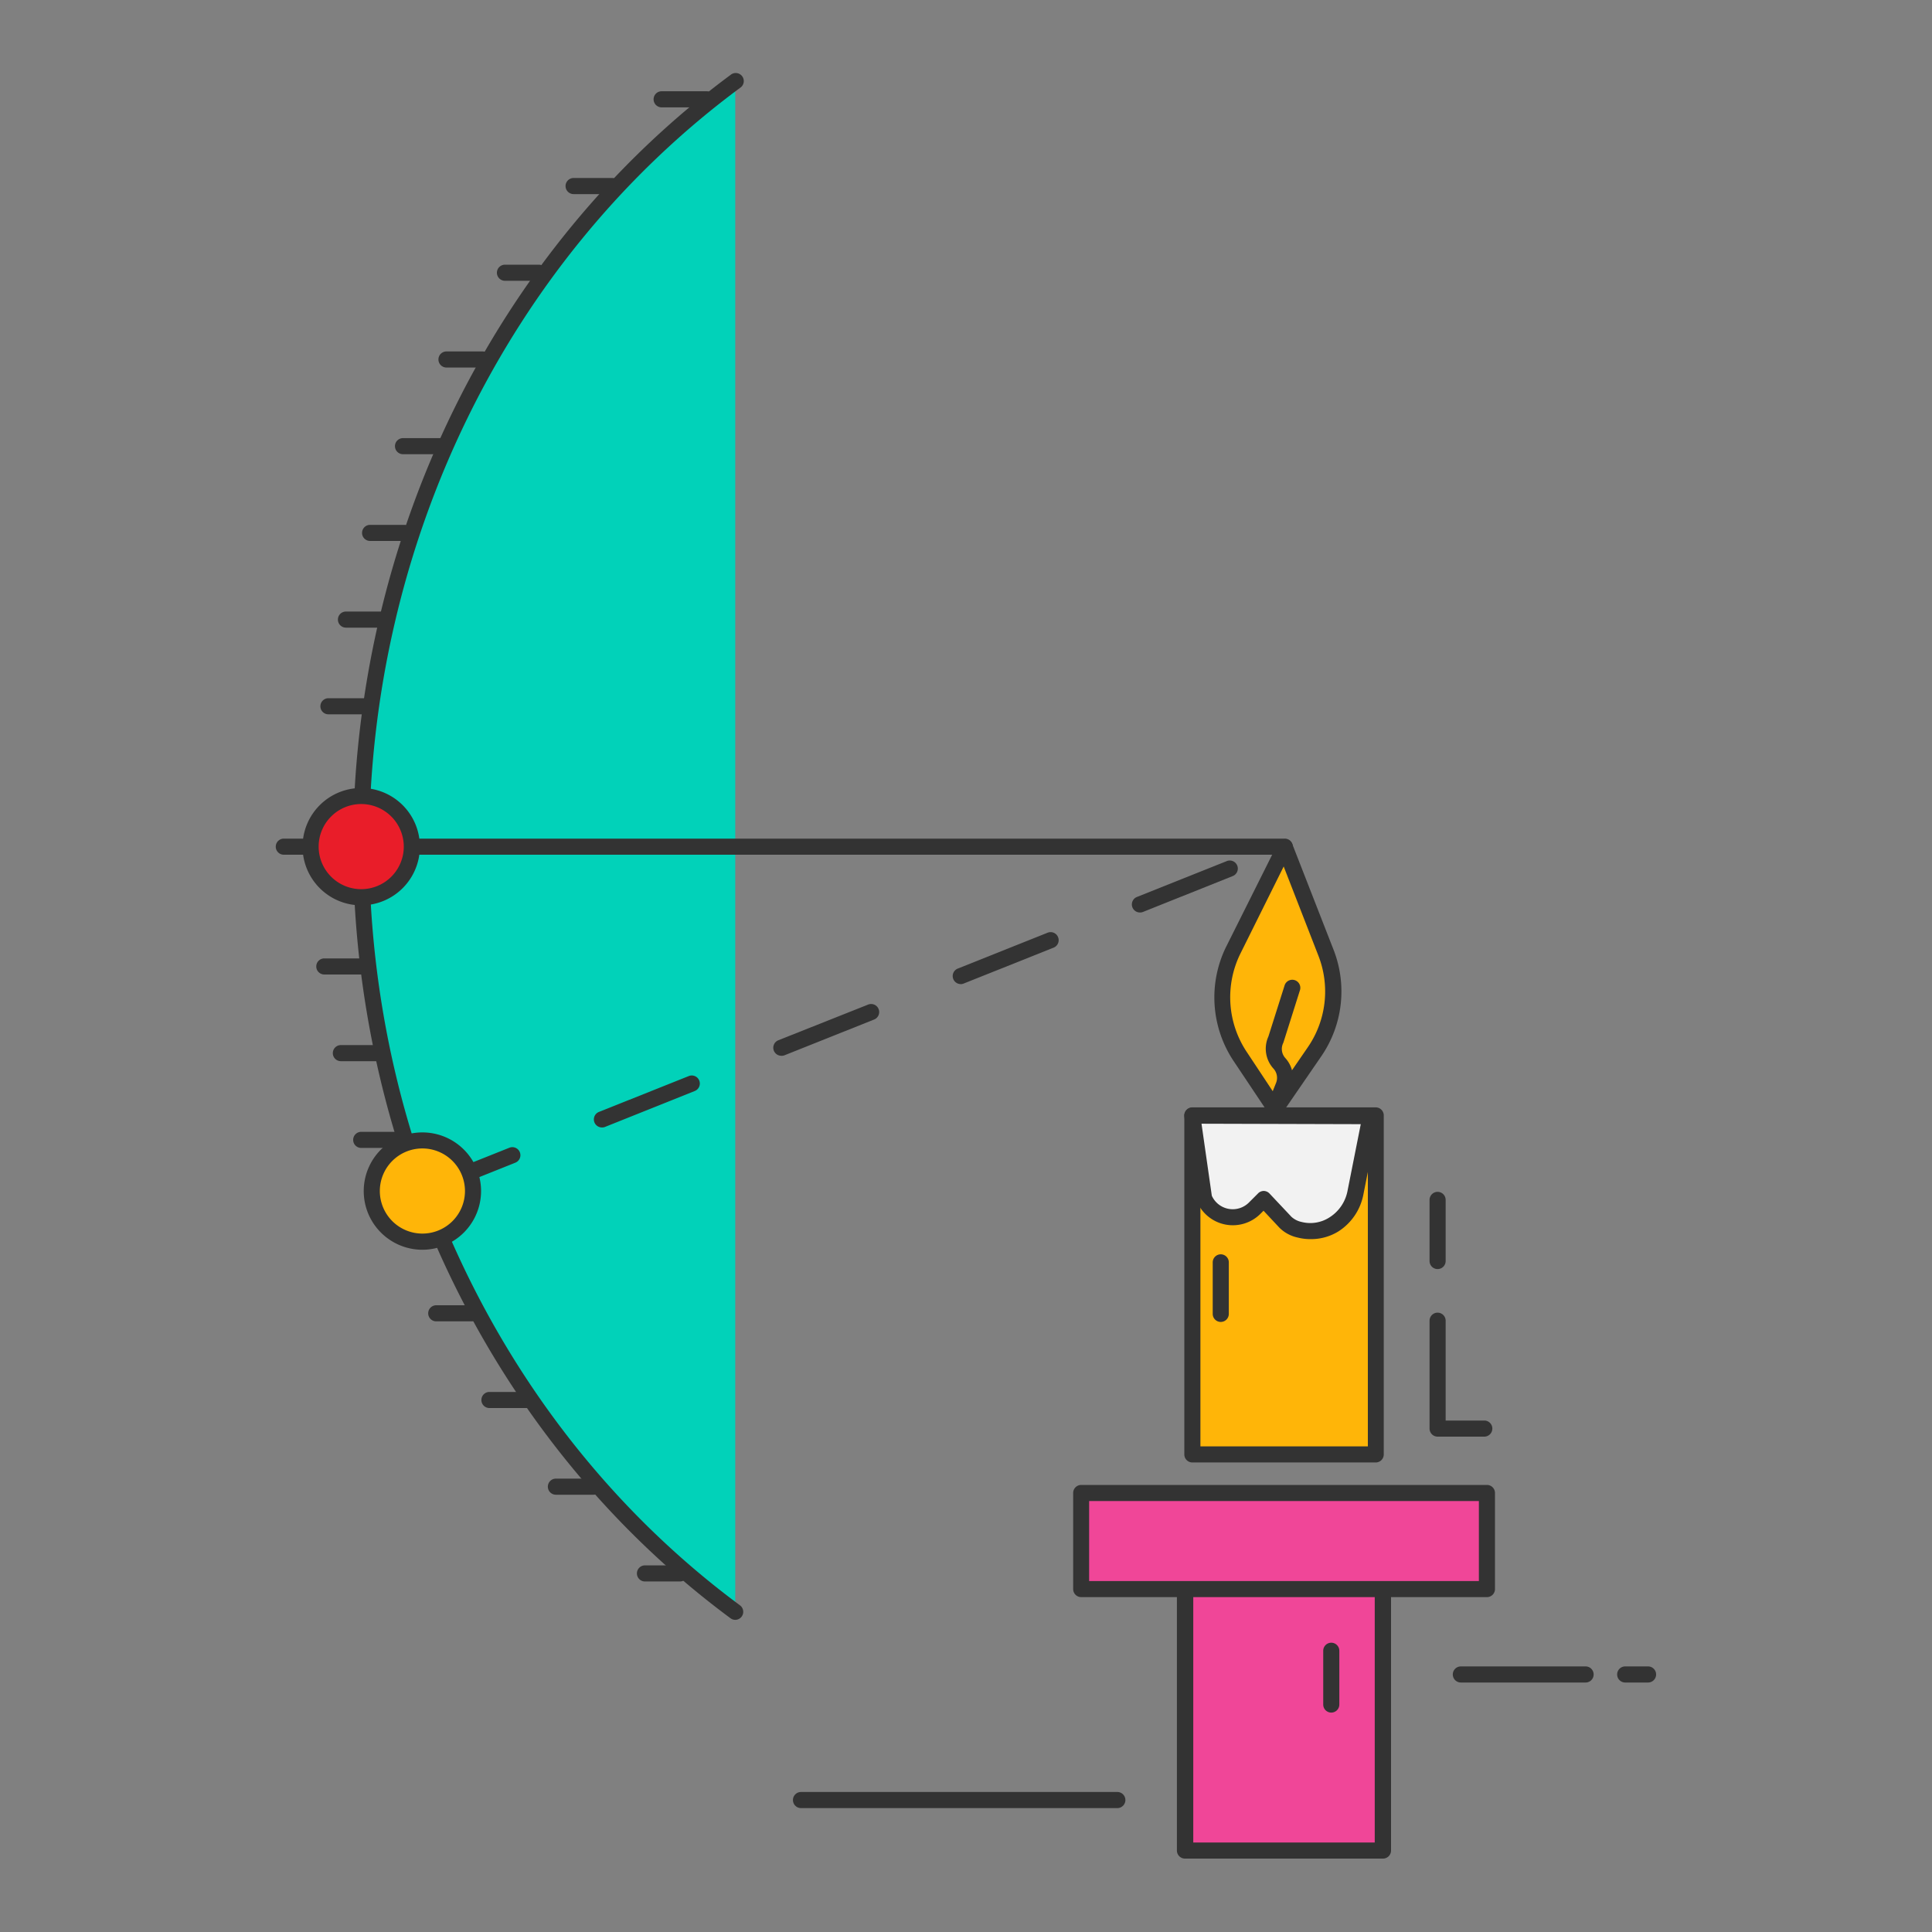 <svg id="Layer_1" data-name="Layer 1" xmlns="http://www.w3.org/2000/svg" viewBox="0 0 300 300"><rect x="0" y="0" width="300" height="300" fill="#808080" stroke="none"/><title>Physics-expand</title><rect x="185.15" y="173.2" width="28.47" height="52.65" style="fill:#ffb508"/><path d="M213.62,227.09H185.15a1.25,1.25,0,0,1-1.25-1.25V173.2a1.25,1.25,0,0,1,1.25-1.25h28.47a1.25,1.25,0,0,1,1.25,1.25v52.65A1.25,1.25,0,0,1,213.62,227.09Zm-27.22-2.5h26V174.45h-26Z" style="fill:#333"/><path d="M199.5,131.47l-8,16a16.53,16.53,0,0,0,1.06,16.56l5.45,8.16,6.12-8.91a16.53,16.53,0,0,0,1.77-15.37Z" style="fill:#ffb508"/><path d="M198,173.47h0a1.25,1.25,0,0,1-1-.56l-5.45-8.16A17.82,17.82,0,0,1,190.4,147l8-16a1.25,1.25,0,0,1,2.28.1l6.43,16.47A17.77,17.77,0,0,1,205.18,164l-6.12,8.91A1.25,1.25,0,0,1,198,173.47Zm1.33-38.92-6.72,13.52a15.32,15.32,0,0,0,1,15.3L198,170l5.08-7.39a15.27,15.27,0,0,0,1.64-14.21Z" style="fill:#333"/><path d="M185.15,173.2,187,186a4.81,4.81,0,0,0,7.86,1.6l1.39-1.39,3.4,3.61a4.55,4.55,0,0,0,2.21,1.17,7.18,7.18,0,0,0,8.63-5.73l2.38-12Z" style="fill:#f2f2f2"/><path d="M203.48,192.41a7.89,7.89,0,0,1-2-.25,5.7,5.7,0,0,1-2.81-1.52L196.2,188l-.48.48a6.06,6.06,0,0,1-9.9-2,1.25,1.25,0,0,1-.08-.29l-1.83-12.77a1.25,1.25,0,0,1,1.24-1.43l27.7.08a1.25,1.25,0,0,1,1.22,1.49l-2.38,12a8.74,8.74,0,0,1-3.89,5.67A8.07,8.07,0,0,1,203.48,192.41Zm-7.25-7.48h0a1.25,1.25,0,0,1,.89.39l3.4,3.61a3.35,3.35,0,0,0,1.61.82,5.49,5.49,0,0,0,4.32-.72,6.23,6.23,0,0,0,2.77-4l2.08-10.47-24.73-.07,1.6,11.18a3.56,3.56,0,0,0,5.76,1.06l1.39-1.39A1.25,1.25,0,0,1,196.23,184.93Z" style="fill:#333"/><path d="M197.74,173.76a1.25,1.25,0,0,1-1.16-1.71l1.57-3.91a2.12,2.12,0,0,0-.4-2.2,4.59,4.59,0,0,1-.79-5l2.5-7.89a1.25,1.25,0,1,1,2.38.76l-2.53,8a1.25,1.25,0,0,1-.06.16,2.1,2.1,0,0,0,.34,2.33,4.64,4.64,0,0,1,.87,4.81L198.9,173A1.25,1.25,0,0,1,197.74,173.76Z" style="fill:#333"/><path d="M173.5,280.76H124.38a1.25,1.25,0,1,1,0-2.5H173.5a1.25,1.25,0,0,1,0,2.5Z" style="fill:#333"/><path d="M255.91,261.26h-3.55a1.25,1.25,0,1,1,0-2.5h3.55a1.25,1.25,0,0,1,0,2.5Z" style="fill:#333"/><path d="M246.21,261.26H226.84a1.25,1.25,0,0,1,0-2.5h19.37a1.25,1.25,0,0,1,0,2.5Z" style="fill:#333"/><rect x="184.04" y="240.95" width="30.68" height="46.4" style="fill:#f04698"/><path d="M214.72,288.6H184a1.25,1.25,0,0,1-1.25-1.25V241A1.25,1.25,0,0,1,184,239.7h30.68A1.25,1.25,0,0,1,216,241v46.4A1.25,1.25,0,0,1,214.72,288.6Zm-29.43-2.5h28.18V242.2H185.29Z" style="fill:#333"/><rect x="167.87" y="231.83" width="63.02" height="14.93" style="fill:#f04698"/><path d="M230.89,248h-63a1.25,1.25,0,0,1-1.25-1.25V231.83a1.25,1.25,0,0,1,1.25-1.25h63a1.25,1.25,0,0,1,1.25,1.25v14.93A1.25,1.25,0,0,1,230.89,248Zm-61.77-2.5h60.52V233.08H169.12Z" style="fill:#333"/><path d="M206.72,265.93a1.25,1.25,0,0,1-1.25-1.25v-8.35a1.25,1.25,0,0,1,2.5,0v8.35A1.25,1.25,0,0,1,206.72,265.93Z" style="fill:#333"/><path d="M189.56,205.27a1.25,1.25,0,0,1-1.25-1.25v-8a1.25,1.25,0,0,1,2.5,0v8A1.25,1.25,0,0,1,189.56,205.27Z" style="fill:#333"/><path d="M109.74,16.67h-7a1.25,1.25,0,0,1,0-2.5h7a1.25,1.25,0,0,1,0,2.5Z" style="fill:#333"/><path d="M95.07,30.14h-6a1.25,1.25,0,0,1,0-2.5h6a1.25,1.25,0,0,1,0,2.5Z" style="fill:#333"/><path d="M83.67,43.6H78.41a1.25,1.25,0,0,1,0-2.5h5.26a1.25,1.25,0,0,1,0,2.5Z" style="fill:#333"/><path d="M74.95,57.07H69.33a1.25,1.25,0,0,1,0-2.5h5.62a1.25,1.25,0,1,1,0,2.5Z" style="fill:#333"/><path d="M68.58,70.53h-6a1.25,1.25,0,1,1,0-2.5h6a1.25,1.25,0,0,1,0,2.5Z" style="fill:#333"/><path d="M62.81,84H57.47a1.25,1.25,0,0,1,0-2.5h5.34a1.25,1.25,0,1,1,0,2.5Z" style="fill:#333"/><path d="M59.19,97.46H53.72a1.25,1.25,0,0,1,0-2.5h5.48a1.25,1.25,0,0,1,0,2.5Z" style="fill:#333"/><path d="M56.89,110.92H51a1.25,1.25,0,1,1,0-2.5h5.94a1.25,1.25,0,0,1,0,2.5Z" style="fill:#333"/><path d="M56.74,151.32H50.36a1.25,1.25,0,0,1,0-2.5h6.38a1.25,1.25,0,0,1,0,2.5Z" style="fill:#333"/><path d="M59.15,164.78H52.93a1.25,1.25,0,0,1,0-2.5h6.22a1.25,1.25,0,0,1,0,2.5Z" style="fill:#333"/><path d="M62.59,178.25h-6.5a1.25,1.25,0,0,1,0-2.5h6.5a1.25,1.25,0,0,1,0,2.5Z" style="fill:#333"/><path d="M67.06,191.71H60.83a1.25,1.25,0,0,1,0-2.5h6.23a1.25,1.25,0,1,1,0,2.5Z" style="fill:#333"/><path d="M73.25,205.18H67.74a1.25,1.25,0,0,1,0-2.5h5.51a1.25,1.25,0,0,1,0,2.5Z" style="fill:#333"/><path d="M81.85,218.64H76a1.25,1.25,0,0,1,0-2.5h5.81a1.25,1.25,0,0,1,0,2.5Z" style="fill:#333"/><path d="M92.17,232.1H86.32a1.25,1.25,0,1,1,0-2.5h5.85a1.25,1.25,0,0,1,0,2.5Z" style="fill:#333"/><path d="M105.59,245.57h-5.44a1.25,1.25,0,1,1,0-2.5h5.44a1.25,1.25,0,0,1,0,2.5Z" style="fill:#333"/><path d="M114.17,250.28c-35.08-26-58.1-69.49-58.1-118.82s23-92.85,58.1-118.82" style="fill:#01d2b9"/><path d="M114.17,251.53a1.24,1.24,0,0,1-.74-.25c-36.7-27.16-58.61-72-58.61-119.82S76.73,38.8,113.43,11.64a1.25,1.25,0,1,1,1.49,2C78.85,40.34,57.32,84.38,57.32,131.47s21.53,91.12,57.59,117.81a1.25,1.25,0,0,1-.74,2.25Z" style="fill:#333"/><path d="M56.07,132.72h-12a1.25,1.25,0,0,1,0-2.5h12a1.25,1.25,0,0,1,0,2.5Z" style="fill:#333"/><path d="M199.5,132.72H56.07a1.25,1.25,0,1,1,0-2.5H199.5a1.25,1.25,0,0,1,0,2.5Z" style="fill:#333"/><circle cx="56.09" cy="131.47" r="7.86" style="fill:#e91d29"/><path d="M56.09,140.58a9.11,9.11,0,1,1,9.11-9.11A9.12,9.12,0,0,1,56.09,140.58Zm0-15.73a6.61,6.61,0,1,0,6.61,6.61A6.62,6.62,0,0,0,56.09,124.85Z" style="fill:#333"/><line x1="65.59" y1="184.95" x2="199.5" y2="131.47" style="fill:#65d7fa"/><path d="M65.6,186.2a1.25,1.25,0,0,1-.46-2.41l13.93-5.56a1.25,1.25,0,1,1,.93,2.32l-13.93,5.56A1.25,1.25,0,0,1,65.6,186.2Zm27.86-11.13a1.25,1.25,0,0,1-.46-2.41l13.93-5.56a1.25,1.25,0,1,1,.93,2.32L93.92,175A1.25,1.25,0,0,1,93.46,175.07Zm27.86-11.13a1.25,1.25,0,0,1-.46-2.41L134.78,156a1.25,1.25,0,1,1,.93,2.32l-13.93,5.56A1.25,1.25,0,0,1,121.31,163.94Zm27.86-11.13a1.25,1.25,0,0,1-.46-2.41l13.93-5.56a1.25,1.25,0,1,1,.93,2.32l-13.93,5.56A1.25,1.25,0,0,1,149.17,152.82ZM177,141.69a1.25,1.25,0,0,1-.46-2.41l13.93-5.56a1.25,1.25,0,1,1,.93,2.32L177.5,141.6A1.25,1.25,0,0,1,177,141.69Z" style="fill:#333"/><circle cx="65.59" cy="184.95" r="7.86" style="fill:#ffb508"/><path d="M65.59,194.06a9.11,9.11,0,1,1,9.11-9.11A9.12,9.12,0,0,1,65.59,194.06Zm0-15.73a6.61,6.61,0,1,0,6.61,6.61A6.62,6.62,0,0,0,65.59,178.33Z" style="fill:#333"/><path d="M223.23,197.06a1.25,1.25,0,0,1-1.25-1.25v-9.49a1.25,1.25,0,0,1,2.5,0v9.49A1.25,1.25,0,0,1,223.23,197.06Z" style="fill:#333"/><path d="M230.51,223.08h-7.28a1.25,1.25,0,0,1-1.25-1.25V205.08a1.25,1.25,0,0,1,2.5,0v15.5h6a1.25,1.25,0,0,1,0,2.5Z" style="fill:#333"/></svg>
